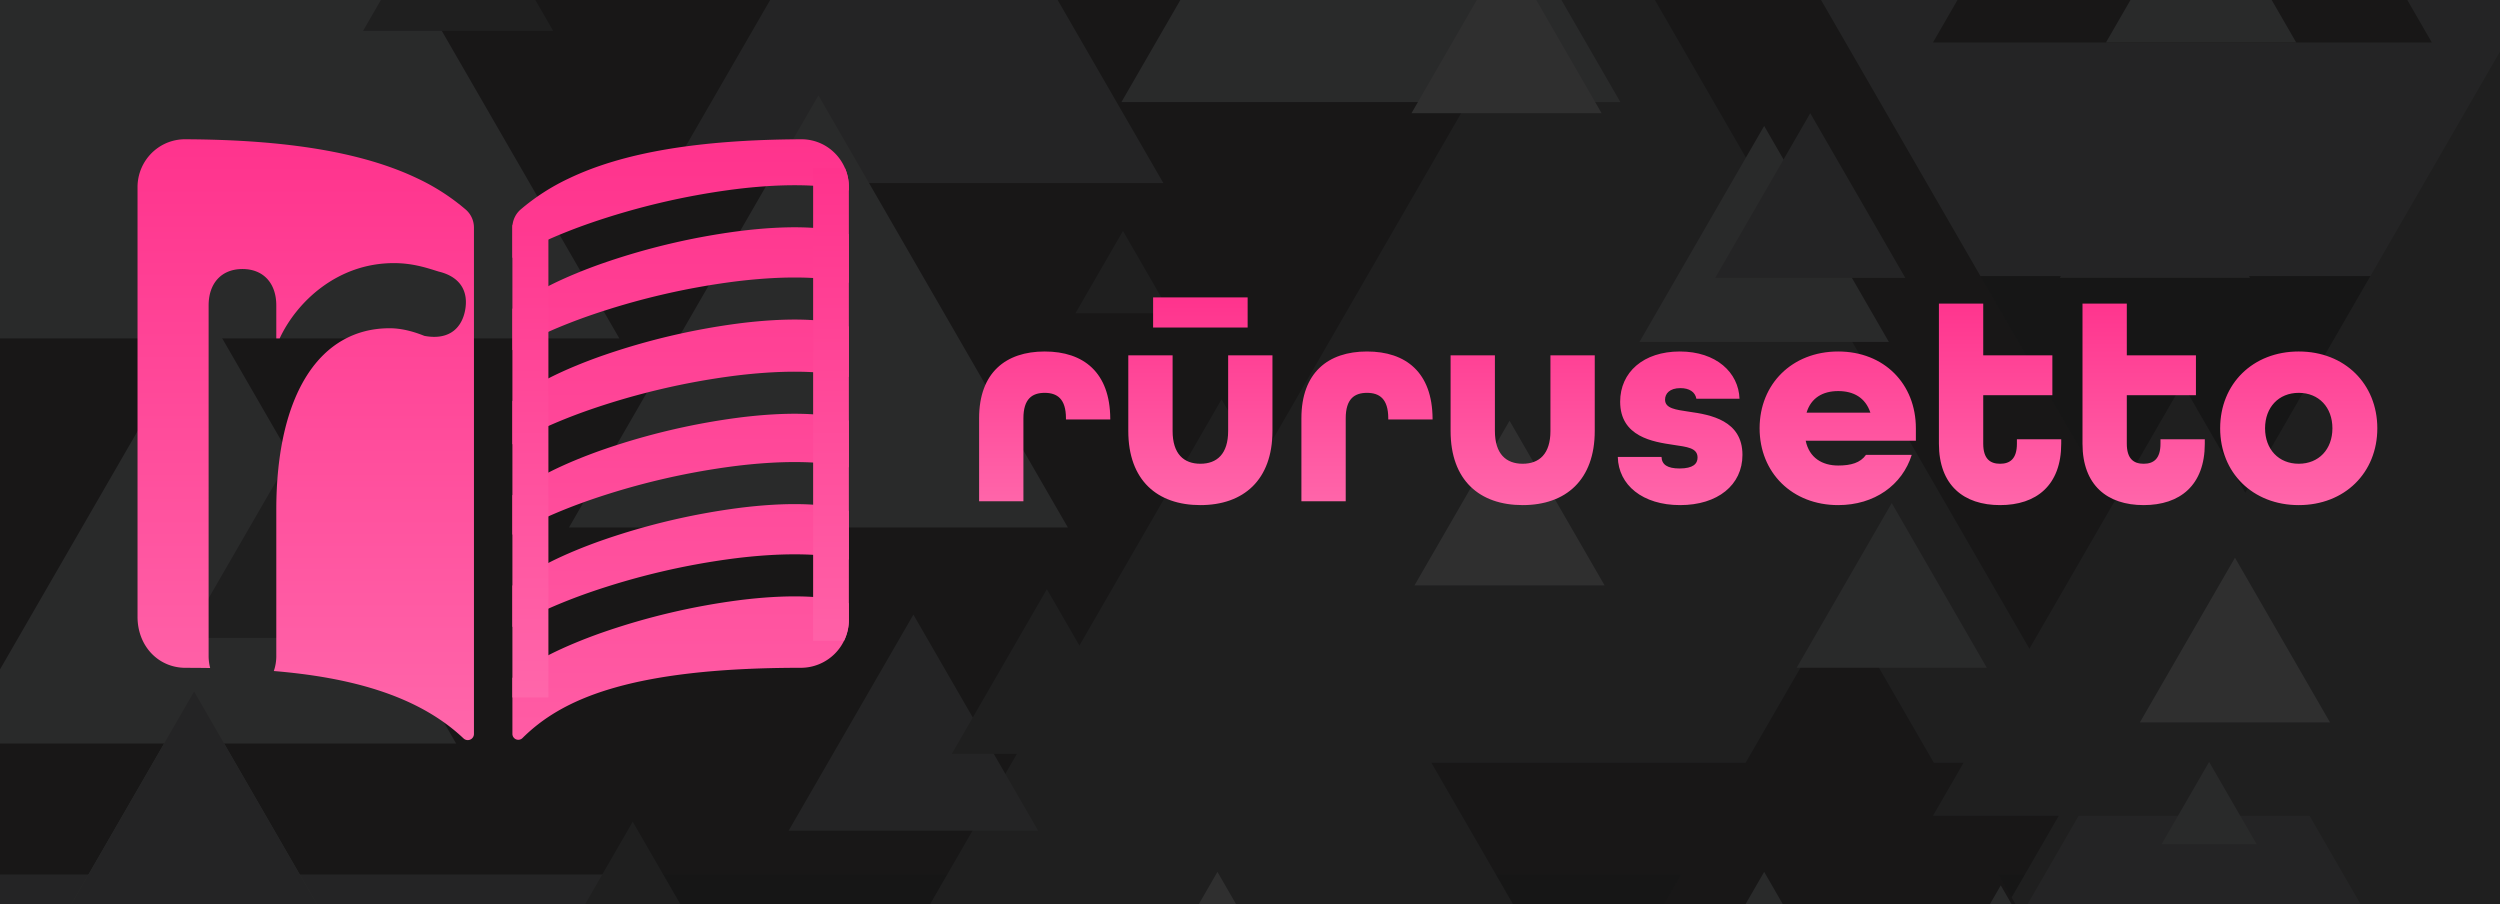 <svg xmlns="http://www.w3.org/2000/svg" xmlns:xlink="http://www.w3.org/1999/xlink" width="1244" height="450" viewBox="0 0 1244 450">
  <defs>
    <linearGradient id="linear-gradient" x1="0.5" x2="0.5" y2="1" gradientUnits="objectBoundingBox">
      <stop offset="0" stop-color="#ff338d"/>
      <stop offset="1" stop-color="#f6a"/>
    </linearGradient>
    <clipPath id="clip-Readme_logo_3">
      <rect width="1244" height="450"/>
    </clipPath>
  </defs>
  <g id="Readme_logo_3" data-name="Readme logo – 3" clip-path="url(#clip-Readme_logo_3)">
    <rect width="1244" height="450" fill="#161616"/>
    <g id="button.16de7c2c" transform="translate(134.3 -126.672)" opacity="0.134">
      <path id="Path_1" data-name="Path 1" d="M-960.471,853-299.263-292.208,361.894,853Z" fill="#818285"/>
      <path id="Path_2" data-name="Path 2" d="M85.373,264.03,746.58-881.183,1407.736,264.03Z" fill="#818285"/>
      <path id="Path_3" data-name="Path 3" d="M-299.289,561.812,361.919-583.4,1023.078,561.812Z" fill="#231f20"/>
      <path id="Path_4" data-name="Path 4" d="M632.508,978.83,1293.715-166.382,1954.871,978.83Z" fill="#595a5c"/>
      <path id="Path_5" data-name="Path 5" d="M-161.082,1584.527,500.125,439.316l661.158,1145.211Z" fill="#595a5c"/>
      <path id="Path_6" data-name="Path 6" d="M-328.3,295.049l251.1-434.9,251.079,434.9Z" fill="#a8aaad"/>
      <path id="Path_7" data-name="Path 7" d="M-118.13,1266.971,132.958,832.064l251.078,434.907Z" fill="#a8aaad"/>
      <path id="Path_8" data-name="Path 8" d="M406.134,506.237l251.091-434.9L908.3,506.237Z" fill="#595a5c"/>
      <path id="Path_9" data-name="Path 9" d="M867.959,1168.555l251.1-434.9,251.078,434.9Z" fill="#a8aaad"/>
      <path id="Path_10" data-name="Path 10" d="M376.862,1518.838,502.412,1301.4l125.539,217.442Z" fill="#595a5c"/>
      <path id="Path_11" data-name="Path 11" d="M-255.47,1139.488l251.092-434.9,251.084,434.9Z" fill="#818285"/>
      <path id="Path_12" data-name="Path 12" d="M816.34,704.582,941.885,487.144,1067.42,704.582Z" fill="#231f20"/>
      <path id="Path_13" data-name="Path 13" d="M216.428,947.4l251.1-434.9L718.6,947.4Z" fill="#231f20"/>
      <path id="Path_14" data-name="Path 14" d="M377.979-308.579,191.407,14.571H693.568L507.016-308.579Z" fill="#818285"/>
      <path id="Path_15" data-name="Path 15" d="M928.3-308.579,867.279-202.891h251.086l-61.017-105.688Z" fill="#818285"/>
      <path id="Path_16" data-name="Path 16" d="M222.458,760.283l251.091-434.9,251.072,434.9Z" fill="#595a5c"/>
      <path id="Path_17" data-name="Path 17" d="M706.383,868,957.477,433.1,1208.559,868Z" fill="#818285"/>
      <path id="Path_18" data-name="Path 18" d="M-36.8,1021.67,87.321,806.676,211.444,1021.67Z" fill="#595a5c"/>
      <path id="Path_19" data-name="Path 19" d="M423.733,177.447l124.126-215,124.12,215Z" fill="#a8aaad"/>
      <path id="Path_20" data-name="Path 20" d="M827.541,147.808,951.668-67.187l124.117,214.995Z" fill="#231f20"/>
      <path id="Path_21" data-name="Path 21" d="M-62.491,770.746-.428,663.25l62.059,107.5Z" fill="#818285"/>
      <path id="Path_22" data-name="Path 22" d="M439.052,1519.152l62.065-107.492,62.063,107.492Z" fill="#595a5c"/>
      <path id="Path_23" data-name="Path 23" d="M656.309,1116.625l62.064-107.492,62.059,107.492Z" fill="#595a5c"/>
      <path id="Path_24" data-name="Path 24" d="M657.021,640.1,781.148,425.112,905.268,640.1Z" fill="#231f20"/>
      <path id="Path_25" data-name="Path 25" d="M827.539,532.613,951.668,317.622l124.121,214.991Z" fill="#595a5c"/>
      <path id="Path_26" data-name="Path 26" d="M-30.651,118.336,93.478-96.656,217.594,118.336Z" fill="#a8aaad"/>
      <path id="Path_27" data-name="Path 27" d="M-155.588,496.644l124.128-215,124.124,215Z" fill="#a8aaad"/>
      <path id="Path_28" data-name="Path 28" d="M840.939-136.5,903-243.994,965.062-136.5Z" fill="#818285"/>
      <path id="Path_29" data-name="Path 29" d="M258.139,540l62.067-107.488L382.265,540Z" fill="#818285"/>
      <path id="Path_30" data-name="Path 30" d="M196.338,217.77,320.466,2.776,444.583,217.77Z" fill="#818285"/>
      <path id="Path_31" data-name="Path 31" d="M347.372,775.516,471.5,560.521,595.617,775.516Z" fill="#d2d3d4"/>
      <path id="Path_32" data-name="Path 32" d="M681.492,668.014l62.063-107.493,62.058,107.493Z" fill="#a8aaad"/>
      <path id="Path_33" data-name="Path 33" d="M681.492,296.827l62.063-107.492,62.058,107.492Z" fill="#a8aaad"/>
      <path id="Path_34" data-name="Path 34" d="M870.057,929.166,994.186,714.172,1118.3,929.166Z" fill="#a8aaad"/>
      <path id="Path_35" data-name="Path 35" d="M148.823,389.147l124.128-215,124.116,215Z" fill="#a8aaad"/>
      <path id="Path_36" data-name="Path 36" d="M-99.767,578.268l62.058-107.492L24.35,578.268Z" fill="#a8aaad"/>
      <path id="Path_37" data-name="Path 37" d="M-99.767,578.268l62.058-107.492L24.35,578.268Z" fill="#818285"/>
      <path id="Path_38" data-name="Path 38" d="M133.251,617.484l47.3-81.931,47.3,81.931Z" fill="#595a5c"/>
      <path id="Path_39" data-name="Path 39" d="M759.725,458.936,807.027,377l47.3,81.935Z" fill="#a8aaad"/>
      <path id="Path_40" data-name="Path 40" d="M568.055,183.007l47.3-81.934,47.3,81.934Z" fill="#d2d3d4"/>
      <path id="Path_41" data-name="Path 41" d="M920.318,996.82l47.3-81.933,47.3,81.933Z" fill="#d2d3d4"/>
      <path id="Path_42" data-name="Path 42" d="M369.771,658.451l47.3-81.933,47.3,81.933Z" fill="#a8aaad"/>
      <path id="Path_43" data-name="Path 43" d="M46.354,142.04,93.661,60.106l47.3,81.934Z" fill="#595a5c"/>
      <path id="Path_44" data-name="Path 44" d="M712.422,844.75l47.307-81.934,47.3,81.934Z" fill="#595a5c"/>
      <path id="Path_45" data-name="Path 45" d="M-142.86,996.822l47.309-81.933,47.3,81.933Z" fill="#a8aaad"/>
      <path id="Path_46" data-name="Path 46" d="M890.693,264.942,938,183.007l47.3,81.935Z" fill="#818285"/>
      <path id="Path_47" data-name="Path 47" d="M63.131,1124.111l47.306-81.933,47.3,81.933Z" fill="#818285"/>
      <path id="Path_48" data-name="Path 48" d="M339.315,501.782l47.309-81.934,47.3,81.934Z" fill="#595a5c"/>
      <path id="Path_49" data-name="Path 49" d="M400.837,282.56l23.652-40.968L448.14,282.56Z" fill="#595a5c"/>
      <path id="Path_50" data-name="Path 50" d="M275.163,844.75l47.3-81.934,47.3,81.934Z" fill="#231f20"/>
      <path id="Path_51" data-name="Path 51" d="M386.622,996.822l47.3-81.933,47.3,81.933Z" fill="#595a5c"/>
      <path id="Path_52" data-name="Path 52" d="M1430.77,658.471l47.306-81.934,47.3,81.934Z" fill="#595a5c"/>
      <path id="Path_53" data-name="Path 53" d="M569.549,417.971l47.3-81.934,47.3,81.934Z" fill="#d2d3d4"/>
      <path id="Path_54" data-name="Path 54" d="M914.348,1520.453,938,1479.488l23.652,40.965Z" fill="#595a5c"/>
      <path id="Path_55" data-name="Path 55" d="M774.385,976.336l23.65-40.963,23.653,40.963Z" fill="#a8aaad"/>
      <path id="Path_56" data-name="Path 56" d="M1137.707,1034.848l47.3-81.934,47.3,81.934Z" fill="#231f20"/>
      <path id="Path_57" data-name="Path 57" d="M1587.68,932.836l23.652-40.963,23.65,40.963Z" fill="#595a5c"/>
      <path id="Path_58" data-name="Path 58" d="M-41.9,444.109,5.413,362.174l47.3,81.935Z" fill="#595a5c"/>
      <path id="Path_59" data-name="Path 59" d="M-154.184,792.375l47.308-81.934,47.3,81.934Z" fill="#818285"/>
      <path id="Path_60" data-name="Path 60" d="M813.977,729.182l47.306-81.936,47.3,81.936Z" fill="#818285"/>
      <path id="Path_61" data-name="Path 61" d="M941.309,688.211l23.652-40.963,23.65,40.963Z" fill="#a8aaad"/>
      <path id="Path_62" data-name="Path 62" d="M941.309,546.754l23.652-40.964,23.65,40.964Z" fill="#a8aaad"/>
      <path id="Path_63" data-name="Path 63" d="M837.631,608.2l23.65-40.963L884.932,608.2Z" fill="#a8aaad"/>
      <path id="Path_64" data-name="Path 64" d="M832.471,37.594l47.306-81.933,47.3,81.933Z" fill="#818285"/>
      <path id="Path_65" data-name="Path 65" d="M719.178,264.942l47.306-81.935,47.3,81.935Z" fill="#818285"/>
      <path id="Path_66" data-name="Path 66" d="M412.97,33.926l47.307-81.933,47.3,81.933Z" fill="#818285"/>
      <path id="Path_67" data-name="Path 67" d="M342.015-190.985l23.652-40.965,23.65,40.965Z" fill="#818285"/>
      <path id="Path_68" data-name="Path 68" d="M913.658,147.756l47.307-81.934,47.3,81.934Z" fill="#a8aaad"/>
      <path id="Path_69" data-name="Path 69" d="M1095.164,229.69l47.307-81.934,47.3,81.934Z" fill="#595a5c"/>
      <path id="Path_70" data-name="Path 70" d="M930.512,486.13,977.818,404.2l47.3,81.934Z" fill="#d2d3d4"/>
      <path id="Path_71" data-name="Path 71" d="M1292.17,784.289l23.65-40.963,23.651,40.963Z" fill="#595a5c"/>
    </g>
    <path id="rūrusetto" d="M7.2,0h22.05V-41.307c0-9.7,4.41-12.642,10.584-12.642s10.584,2.94,10.584,12.642v.588h22.05v-.441c-.147-22.932-13.23-33.369-32.634-33.369S7.2-63.945,7.2-41.307ZM93.786-86.436h47.04V-101.43H93.786Zm23.52,88.347c21.462,0,35.868-12.495,35.868-36.9V-72.618h-22.05v37.632c0,11.466-5.586,16.317-13.818,16.317s-13.818-4.851-13.818-16.317V-72.618H81.438v37.632C81.438-10.437,95.844,1.911,117.306,1.911ZM167.58,0h22.05V-41.307c0-9.7,4.41-12.642,10.584-12.642S210.8-51.009,210.8-41.307v.588h22.05v-.441c-.147-22.932-13.23-33.369-32.634-33.369S167.58-63.945,167.58-41.307Zm110.1,1.911c21.462,0,35.868-12.495,35.868-36.9V-72.618H291.5v37.632c0,11.466-5.586,16.317-13.818,16.317s-13.818-4.851-13.818-16.317V-72.618h-22.05v37.632C241.815-10.437,256.221,1.911,277.683,1.911Zm78.351,0c18.669,0,31.017-10,31.017-24.99,0-17.2-16.023-19.992-26.46-21.462-6.762-1.029-12.054-1.617-12.054-6.027,0-2.94,2.205-5.733,7.644-5.733,4.41,0,7.35,1.911,7.938,5.292h21.462c-.441-13.083-11.613-23.52-29.694-23.52s-29.694,10.29-29.694,24.99c0,17.493,16.464,19.992,26.46,21.462,6.762,1.029,12.054,1.47,12.054,6.321,0,3.087-2.2,5.439-8.967,5.439-6.027,0-8.82-1.911-8.967-5.733H325.017C325.311-8.085,337.365,1.911,356.034,1.911Zm78.645,0c18.081,0,31.9-10,36.6-24.99H448.5c-2.793,3.969-7.5,5.292-13.818,5.292-7.938,0-14.406-3.822-16.17-12.348H473.34v-6.174c0-22.05-15.729-38.22-38.661-38.22s-39.1,16.17-39.1,38.22S411.747,1.911,434.679,1.911ZM418.95-44.1c2.205-7.35,8.085-10.731,15.729-10.731S448.2-51.6,450.7-44.1ZM515.235,1.911c18.081,0,30.429-9.849,30.429-30.576v-2.2h-22.05v2.2c0,7.644-3.528,10-8.379,10s-8.379-2.352-8.379-10V-52.773h34.4V-72.618h-34.4V-98.343h-22.05v69.678C484.806-7.938,497.154,1.911,515.235,1.911Zm71.442,0c18.081,0,30.429-9.849,30.429-30.576v-2.2h-22.05v2.2c0,7.644-3.528,10-8.379,10s-8.379-2.352-8.379-10V-52.773h34.4V-72.618H578.3V-98.343h-22.05v69.678C556.248-7.938,568.6,1.911,586.677,1.911Zm77.175,0c22.932,0,39.1-16.17,39.1-38.22s-16.17-38.22-39.1-38.22-39.1,16.17-39.1,38.22S640.92,1.911,663.852,1.911Zm0-20.58c-10,0-16.758-7.2-16.758-17.64s6.762-17.64,16.758-17.64,16.758,7.2,16.758,17.64S673.848-18.669,663.852-18.669Z" transform="translate(480 249.43)" fill="url(#linear-gradient)"/>
    <g id="Final_Design_osu_color" data-name="Final Design osu! color" transform="translate(64.437 57.302)">
      <path id="Path_75" data-name="Path 75" d="M209.887,12a23.415,23.415,0,0,1,13.392,3.961,23.91,23.91,0,0,1,10.552,19.886V37.5c-15.565-3.594-36.024-3.217-56.887-.608a362.779,362.779,0,0,0-72.4,17.023C90.593,58.8,77.331,64.565,66.4,71.024V55.93a11.9,11.9,0,0,1,4.073-8.968A107.084,107.084,0,0,1,94.619,31.433C121.62,18.511,159.36,12.226,209.887,12ZM66.4,96.394V116.94c10.931-6.459,24.193-12.221,38.14-17.106a362.759,362.759,0,0,1,72.4-17.024c20.862-2.609,41.321-2.986,56.887.608V59.233c-.272-.1-.553-.189-.84-.283-11.53-3.727-30.7-4.136-53.452-1.292a341.9,341.9,0,0,0-68.083,16.009C91.606,80.62,75.632,88.66,66.4,96.394Zm167.432,8.755c-.272-.1-.553-.189-.84-.283-11.53-3.727-30.7-4.136-53.452-1.292a341.9,341.9,0,0,0-68.083,16.009C91.606,126.536,75.632,134.576,66.4,142.31v21.5c10.931-6.459,24.193-12.221,38.14-17.106a362.76,362.76,0,0,1,72.4-17.024c20.862-2.609,41.321-2.986,56.887.608Zm0,46.872c-.272-.1-.553-.189-.84-.283-11.53-3.727-30.7-4.136-53.452-1.292a341.9,341.9,0,0,0-68.083,16.009c-19.851,6.953-35.825,14.993-45.057,22.727v19.59c10.931-6.459,24.193-12.221,38.14-17.106a362.758,362.758,0,0,1,72.4-17.024c20.862-2.609,41.321-2.986,56.887.608Zm0,44.959c-.272-.1-.553-.189-.84-.283-11.53-3.727-30.7-4.136-53.452-1.292a341.9,341.9,0,0,0-68.083,16.009c-19.851,6.953-35.825,14.993-45.057,22.727v20.546c10.931-6.459,24.193-12.221,38.14-17.106a362.761,362.761,0,0,1,72.4-17.024c20.862-2.609,41.321-2.986,56.887.608Zm0,45.916c-.272-.1-.553-.189-.84-.283-11.53-3.727-30.7-4.136-53.452-1.292a341.9,341.9,0,0,0-68.083,16.009c-19.851,6.953-35.825,14.993-45.057,22.726v27.822a2.938,2.938,0,0,0,4.992,2.1c19.184-19.057,52.851-34.989,138.525-34.982a23.914,23.914,0,0,0,23.914-23.915Z" transform="translate(124.133 0)" fill-rule="evenodd" fill="url(#linear-gradient)"/>
      <path id="Path_76" data-name="Path 76" d="M27.915,12c50.527.224,88.267,6.539,115.268,19.431a106.849,106.849,0,0,1,24.139,15.559,11.875,11.875,0,0,1,4.08,8.968V307.89a3.07,3.07,0,0,1-5.186,2.242c-23.034-21.771-57.2-30.413-94.4-33.534a22.814,22.814,0,0,0,1.232-7.678V196.526c0-58.084,21.887-90.493,56.4-90.493,6.734,0,13.048,2.1,17.257,3.788,10.943,2.1,18.1-2.525,20.2-12.206,2.1-10.1-2.525-17.257-13.048-19.782q-.713-.219-1.464-.456c-5.269-1.648-12-3.753-20.843-3.753-28.2,0-48.4,19.361-56.821,37.46H73.046V94.669c0-10.943-6.313-18.1-16.836-18.1s-16.836,7.155-16.836,18.1V268.92a23.881,23.881,0,0,0,.768,6.186q-6.105-.1-12.227-.1C14.283,275.009,4,264.105,4,249.652V35.841A23.914,23.914,0,0,1,14.522,15.985,23.433,23.433,0,0,1,27.915,12Z" transform="translate(0)" fill-rule="evenodd" fill="url(#linear-gradient)"/>
      <path id="Path_77" data-name="Path 77" d="M231.87,16.787H216.042V252.012h15.383a23.908,23.908,0,0,0,2.406-10.456V26.325A23.953,23.953,0,0,0,231.87,16.787ZM66.4,280.238H84.316V45.014H66.481a11.881,11.881,0,0,0-.081,1.392Z" transform="translate(124.133 9.524)" fill-rule="evenodd" fill="url(#linear-gradient)"/>
    </g>
  </g>
</svg>
